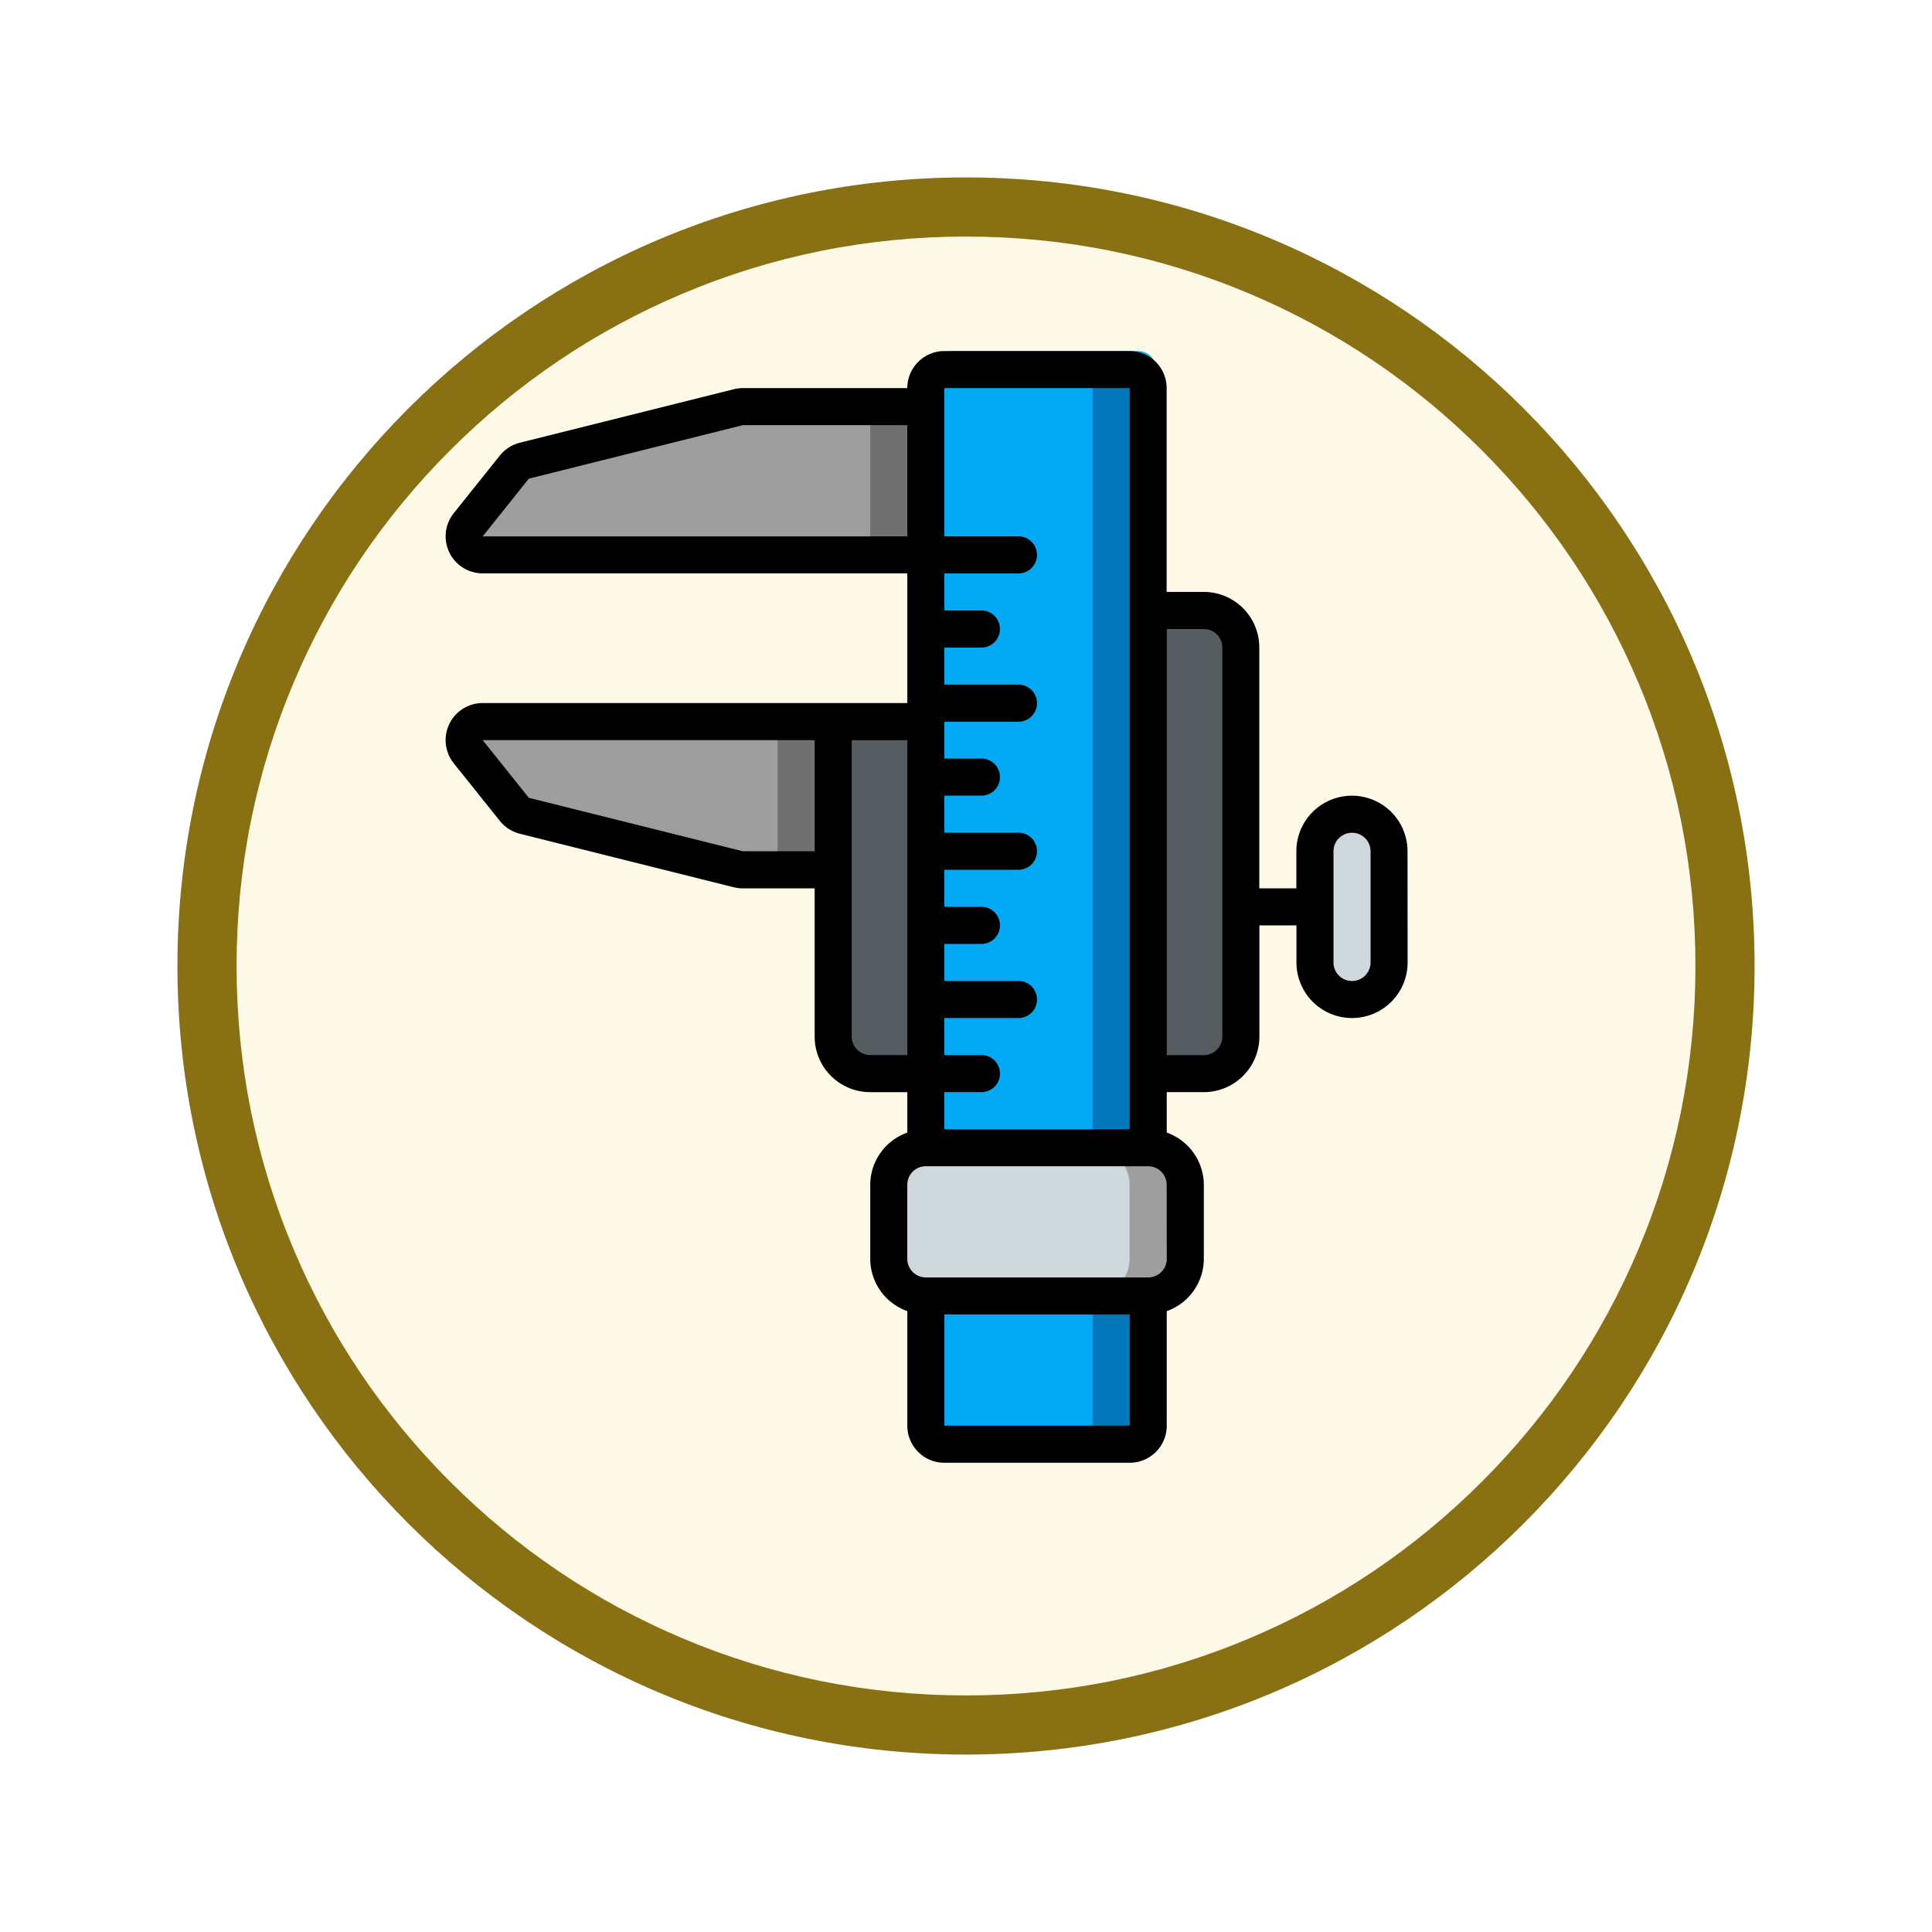 <svg xmlns="http://www.w3.org/2000/svg" xmlns:xlink="http://www.w3.org/1999/xlink" width="98" height="98" viewBox="0 0 98 98">
  <defs>
    <filter id="Trazado_904820" x="0" y="0" width="98" height="98" filterUnits="userSpaceOnUse">
      <feOffset dy="3" input="SourceAlpha"/>
      <feGaussianBlur stdDeviation="3" result="blur"/>
      <feFlood flood-opacity="0.161"/>
      <feComposite operator="in" in2="blur"/>
      <feComposite in="SourceGraphic"/>
    </filter>
  </defs>
  <g id="Grupo_1210484" data-name="Grupo 1210484" transform="translate(-1031 -15319.875)">
    <g id="Grupo_1210154" data-name="Grupo 1210154" transform="translate(0 7578.092)">
      <g id="Grupo_1209196" data-name="Grupo 1209196" transform="translate(1040 7747.783)">
        <g id="Grupo_1202705" data-name="Grupo 1202705" transform="translate(0 0)">
          <g id="Grupo_1173585" data-name="Grupo 1173585" transform="translate(0 0)">
            <g id="Grupo_1173428" data-name="Grupo 1173428">
              <g id="Grupo_1171958" data-name="Grupo 1171958">
                <g id="Grupo_1167341" data-name="Grupo 1167341">
                  <g id="Grupo_1166792" data-name="Grupo 1166792">
                    <g transform="matrix(1, 0, 0, 1, -9, -6)" filter="url(#Trazado_904820)">
                      <g id="Trazado_904820-2" data-name="Trazado 904820" transform="translate(9 6)" fill="#fef9e7">
                        <path d="M 40 78.5 C 34.802 78.5 29.76 77.482 25.015 75.475 C 20.43 73.536 16.313 70.76 12.776 67.224 C 9.24 63.687 6.464 59.57 4.525 54.985 C 2.518 50.24 1.5 45.198 1.5 40 C 1.5 34.802 2.518 29.76 4.525 25.015 C 6.464 20.43 9.24 16.313 12.776 12.776 C 16.313 9.24 20.43 6.464 25.015 4.525 C 29.76 2.518 34.802 1.5 40 1.5 C 45.198 1.5 50.24 2.518 54.985 4.525 C 59.57 6.464 63.687 9.24 67.224 12.776 C 70.76 16.313 73.536 20.43 75.475 25.015 C 77.482 29.76 78.5 34.802 78.5 40 C 78.5 45.198 77.482 50.24 75.475 54.985 C 73.536 59.57 70.76 63.687 67.224 67.224 C 63.687 70.76 59.57 73.536 54.985 75.475 C 50.24 77.482 45.198 78.5 40 78.5 Z" stroke="none"/>
                        <path d="M 40 3 C 35.004 3 30.158 3.978 25.599 5.906 C 21.193 7.77 17.236 10.438 13.837 13.837 C 10.438 17.236 7.77 21.193 5.906 25.599 C 3.978 30.158 3 35.004 3 40 C 3 44.996 3.978 49.842 5.906 54.401 C 7.77 58.807 10.438 62.764 13.837 66.163 C 17.236 69.562 21.193 72.23 25.599 74.094 C 30.158 76.022 35.004 77 40 77 C 44.996 77 49.842 76.022 54.401 74.094 C 58.807 72.23 62.764 69.562 66.163 66.163 C 69.562 62.764 72.23 58.807 74.094 54.401 C 76.022 49.842 77 44.996 77 40 C 77 35.004 76.022 30.158 74.094 25.599 C 72.23 21.193 69.562 17.236 66.163 13.837 C 62.764 10.438 58.807 7.77 54.401 5.906 C 49.842 3.978 44.996 3 40 3 M 40 0 C 62.091 0 80 17.909 80 40 C 80 62.091 62.091 80 40 80 C 17.909 80 -7.62939453125e-06 62.091 -7.62939453125e-06 40 C -7.62939453125e-06 17.909 17.909 0 40 0 Z" stroke="none" fill="#887013"/>
                      </g>
                    </g>
                  </g>
                </g>
              </g>
            </g>
          </g>
        </g>
      </g>
    </g>
    <g id="Page-1" transform="translate(1053.523 15337.682)">
      <g id="_019---Measuring-Guage" data-name="019---Measuring-Guage" transform="translate(0.081)">
        <path id="Shape" d="M37.721.94V39.471H26.444V.94a.94.94,0,0,1,.94-.94h9.4A.94.94,0,0,1,37.721.94Z" transform="translate(-1.669)" fill="#02a9f4"/>
        <path id="Shape-2" data-name="Shape" d="M36.819,1H34a.94.94,0,0,1,.94.94V40.471h2.819V1.94A.94.94,0,0,0,36.819,1Z" transform="translate(-2.124 -0.06)" fill="#0377bc"/>
        <rect id="Rectangle-path" width="15.036" height="7.518" rx="2" transform="translate(22.479 40.41)" fill="#cfd8dc"/>
        <path id="Shape-3" data-name="Shape" d="M37.819,43H35a1.885,1.885,0,0,1,1.88,1.88v3.759A1.885,1.885,0,0,1,35,50.518h2.819a1.885,1.885,0,0,0,1.88-1.88V44.88A1.885,1.885,0,0,0,37.819,43Z" transform="translate(-2.184 -2.59)" fill="#9e9e9e"/>
        <path id="Shape-4" data-name="Shape" d="M24.5,3v7.518H2.02A.94.94,0,0,1,1.287,9l2.34-2.932a.94.94,0,0,1,.507-.32L14.989,3.028A.927.927,0,0,1,15.215,3Z" transform="translate(-0.141 -0.181)" fill="#9e9e9e"/>
        <path id="Rectangle-path-2" data-name="Rectangle-path" d="M23,3h2.819v7.518H23Z" transform="translate(-1.461 -0.181)" fill="#707070"/>
        <path id="Shape-5" data-name="Shape" d="M19.8,20v7.518H15.215a.927.927,0,0,1-.226-.028L4.135,24.774a.94.94,0,0,1-.507-.32l-2.34-2.932A.94.94,0,0,1,2.02,20Z" transform="translate(-0.141 -1.204)" fill="#9e9e9e"/>
        <path id="Rectangle-path-3" data-name="Rectangle-path" d="M18,20h2.819v7.518H18Z" transform="translate(-1.16 -1.204)" fill="#707070"/>
        <path id="Shape-6" data-name="Shape" d="M25.7,20V37.856H22.88A1.885,1.885,0,0,1,21,35.976V20Z" transform="translate(-1.341 -1.204)" fill="#545c60"/>
        <path id="Shape-7" data-name="Shape" d="M42.7,15.88V35.615a1.885,1.885,0,0,1-1.88,1.88H38V14h2.819A1.885,1.885,0,0,1,42.7,15.88Z" transform="translate(-2.365 -0.843)" fill="#545c60"/>
        <path id="Shape-8" data-name="Shape" d="M37.277,51v6.578a.94.94,0,0,1-.94.94h-9.4a.94.94,0,0,1-.94-.94V51Z" transform="translate(-1.642 -3.071)" fill="#02a9f4"/>
        <path id="Shape-9" data-name="Shape" d="M34.94,51v6.578a.94.94,0,0,1-.94.94h2.819a.94.94,0,0,0,.94-.94V51Z" transform="translate(-2.124 -3.071)" fill="#0377bc"/>
        <rect id="Rectangle-path-4" data-name="Rectangle-path" width="3.759" height="9.398" rx="1.88" transform="translate(44.093 23.494)" fill="#cfd8dc"/>
        <path id="Shape-10" data-name="Shape" d="M48.873,25.374a2.819,2.819,0,0,0-5.639,0v1.88h-1.88V15.036a2.819,2.819,0,0,0-2.819-2.819h-1.88V1.88A1.88,1.88,0,0,0,34.777,0h-9.4A1.88,1.88,0,0,0,23.5,1.88H15.157a1.88,1.88,0,0,0-.455.056L3.843,4.65A1.892,1.892,0,0,0,2.832,5.3L.493,8.224a1.88,1.88,0,0,0,1.468,3.053H23.5v6.578H1.961A1.88,1.88,0,0,0,.493,20.909l2.339,2.925a1.891,1.891,0,0,0,1.012.649L14.7,27.2a1.89,1.89,0,0,0,.452.055H18.8v7.518a2.819,2.819,0,0,0,2.819,2.819H23.5v2.052a2.819,2.819,0,0,0-1.88,2.646v3.759A2.819,2.819,0,0,0,23.5,48.7v5.812a1.88,1.88,0,0,0,1.88,1.88h9.4a1.88,1.88,0,0,0,1.88-1.88V48.7a2.819,2.819,0,0,0,1.88-2.646V42.29a2.819,2.819,0,0,0-1.88-2.646V37.591h1.88a2.819,2.819,0,0,0,2.819-2.819V29.133h1.88v1.88a2.819,2.819,0,0,0,5.639,0ZM25.379,1.88h9.4V39.471h-9.4v-1.88h1.88a.94.94,0,1,0,0-1.88h-1.88v-1.88h3.759a.94.94,0,1,0,0-1.88H25.379v-1.88h1.88a.94.94,0,1,0,0-1.88h-1.88v-1.88h3.759a.94.94,0,1,0,0-1.88H25.379v-1.88h1.88a.94.94,0,0,0,0-1.88h-1.88V18.8h3.759a.94.94,0,1,0,0-1.88H25.379v-1.88h1.88a.94.94,0,1,0,0-1.88h-1.88v-1.88h3.759a.94.94,0,1,0,0-1.88H25.379ZM4.3,6.473,15.157,3.759H23.5V9.4H1.961Zm10.858,18.9L4.3,22.66,1.961,19.735H18.8v5.639Zm5.523,9.4V19.735H23.5V35.712H21.62A.94.94,0,0,1,20.68,34.772Zm14.1,19.735h-9.4V48.868h9.4Zm1.88-8.458a.94.94,0,0,1-.94.94H24.439a.94.94,0,0,1-.94-.94V42.29a.94.94,0,0,1,.94-.94H35.716a.94.94,0,0,1,.94.94Zm2.819-11.277a.94.94,0,0,1-.94.94h-1.88V14.1h1.88a.94.94,0,0,1,.94.94Zm7.518-3.759a.94.94,0,1,1-1.88,0V25.374a.94.94,0,1,1,1.88,0Z" transform="translate(-0.081)"/>
      </g>
    </g>
  </g>
</svg>
